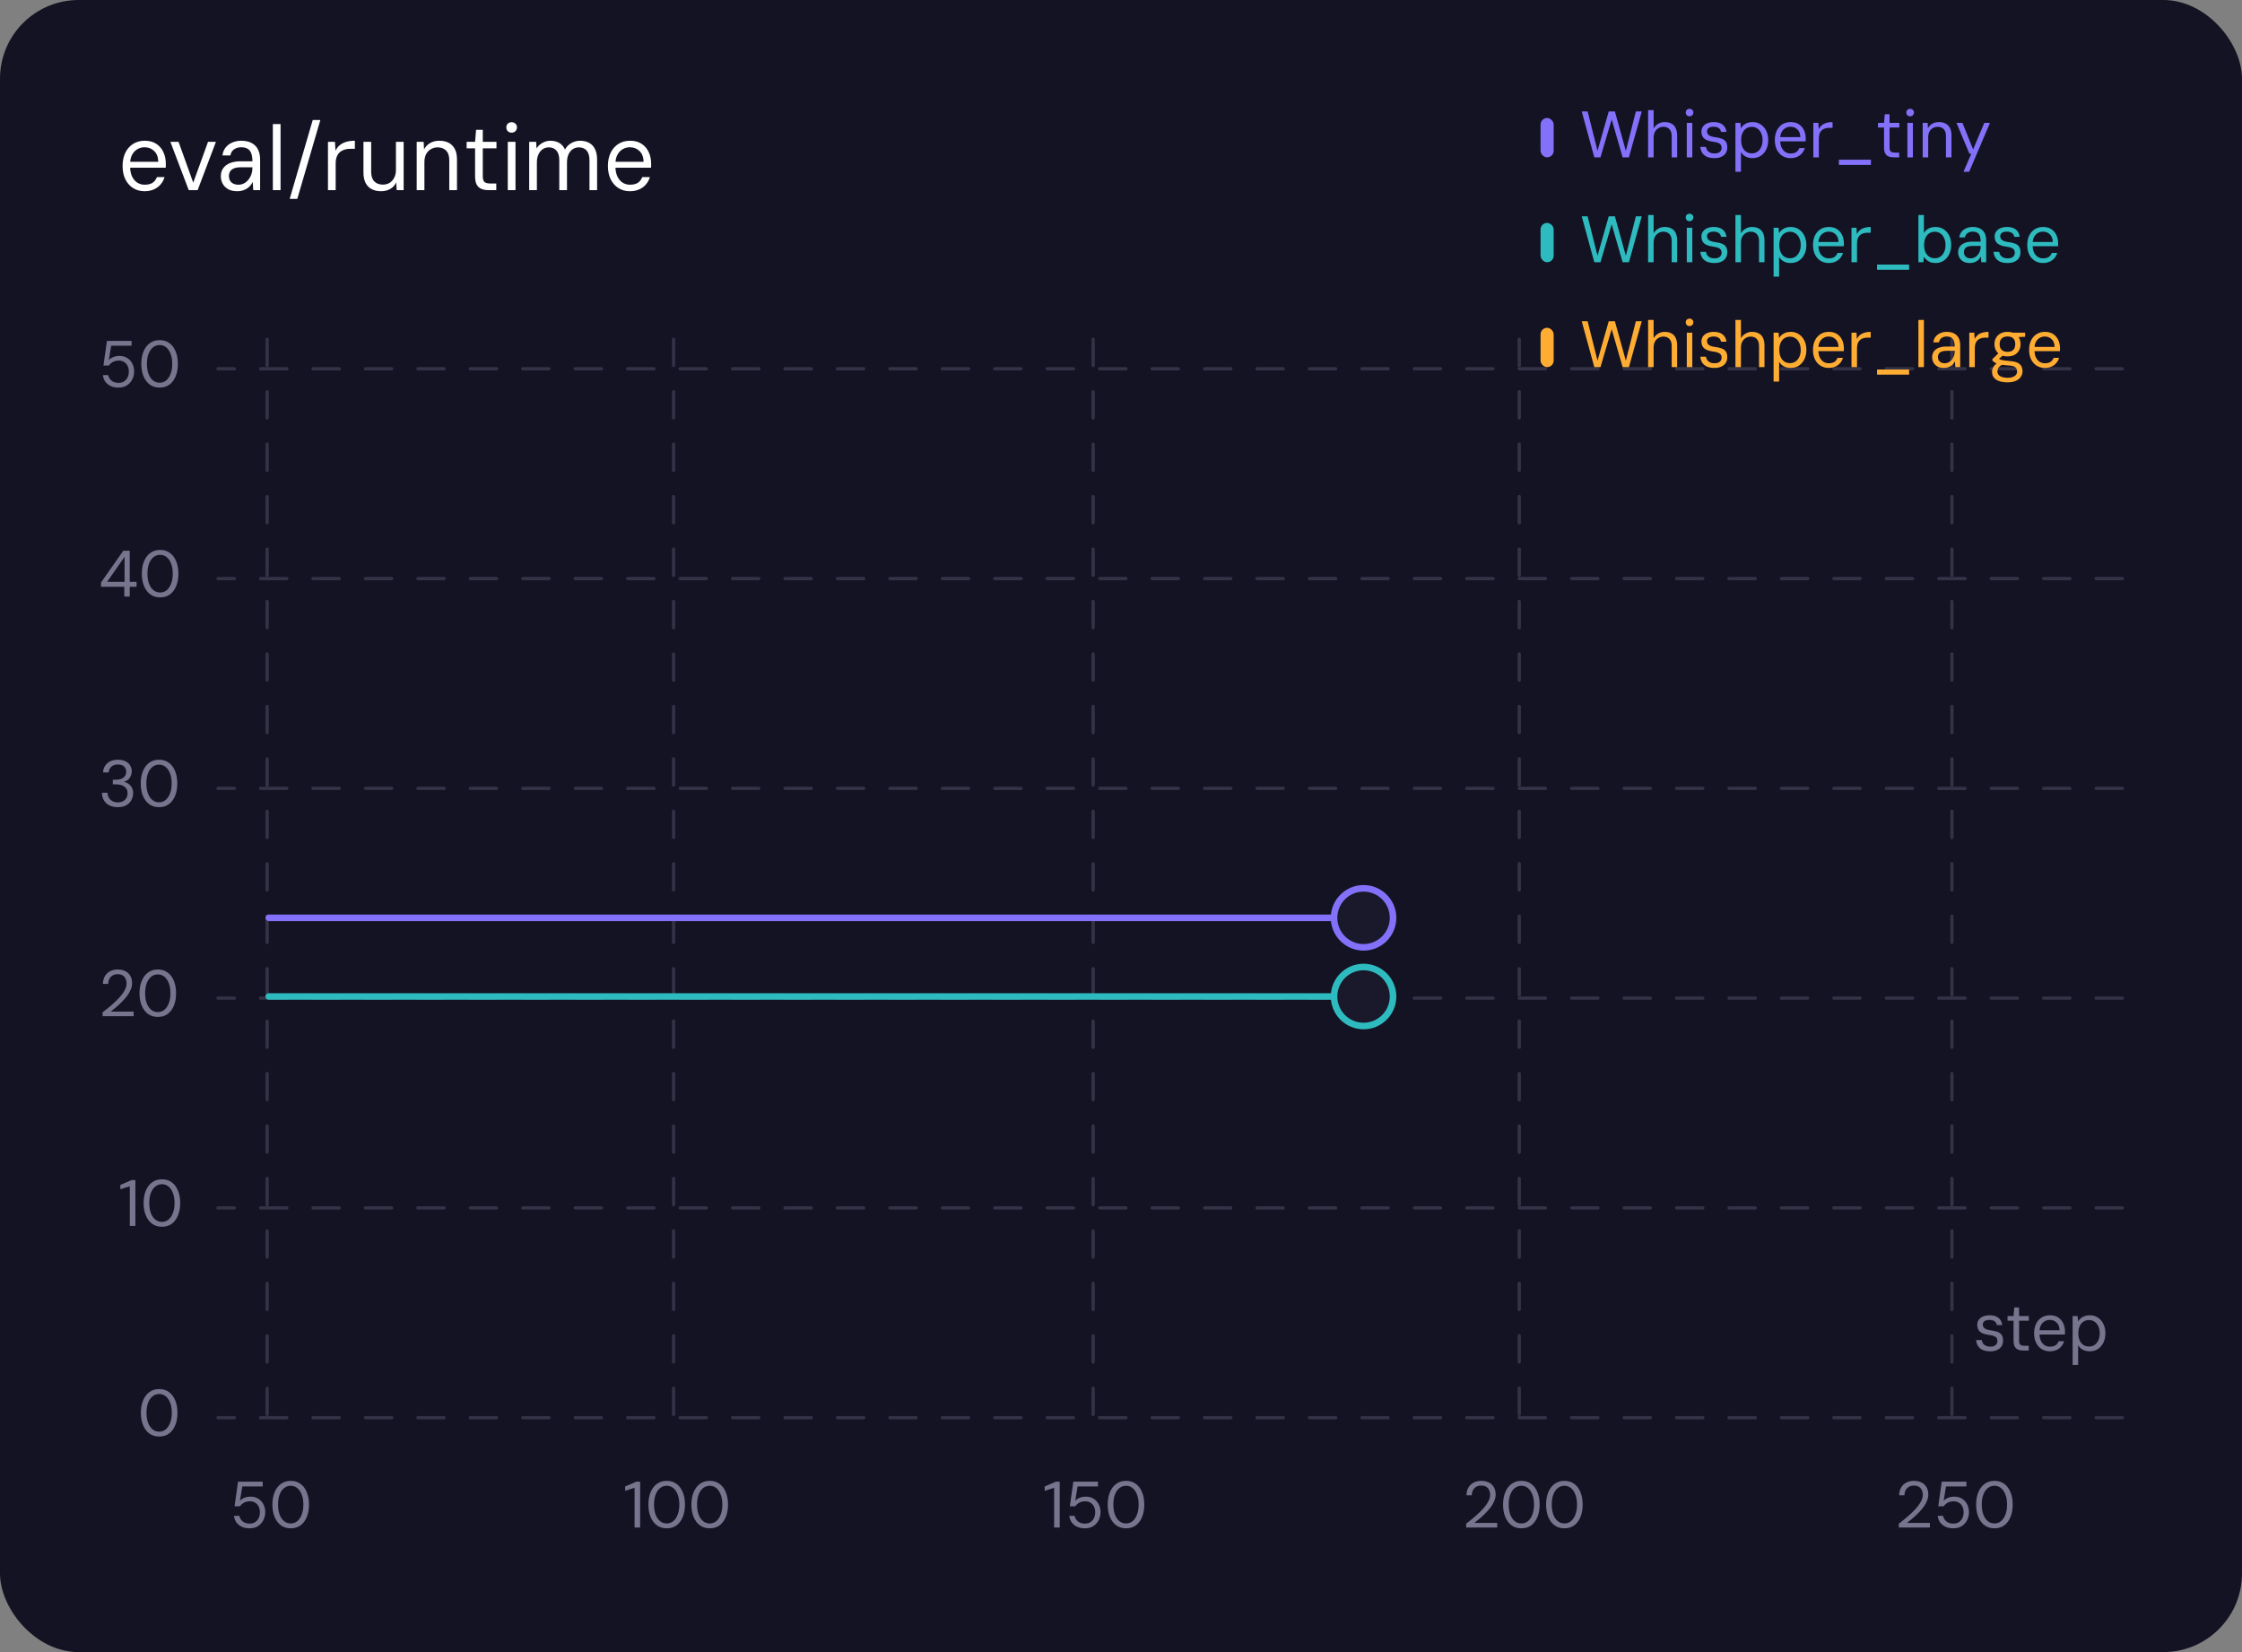 <svg width="342" height="252" viewBox="0 0 342 252" fill="none" xmlns="http://www.w3.org/2000/svg">
<rect x="0" y="0" width="342" height="252" fill="#808080" stroke="none"/>
<rect width="342" height="252" rx="12" fill="#141324"/>
<path d="M22.046 29.168C21.393 29.168 20.814 29.009 20.31 28.692C19.806 28.375 19.409 27.927 19.12 27.348C18.84 26.769 18.7 26.093 18.7 25.318C18.7 24.543 18.84 23.867 19.12 23.288C19.409 22.709 19.806 22.261 20.31 21.944C20.823 21.627 21.411 21.468 22.074 21.468C22.783 21.468 23.376 21.627 23.852 21.944C24.328 22.261 24.687 22.686 24.93 23.218C25.173 23.75 25.294 24.333 25.294 24.968C25.294 25.061 25.294 25.155 25.294 25.248C25.294 25.341 25.289 25.453 25.28 25.584H19.582V24.674H24.146C24.127 23.955 23.917 23.409 23.516 23.036C23.124 22.653 22.634 22.462 22.046 22.462C21.654 22.462 21.29 22.56 20.954 22.756C20.627 22.943 20.361 23.223 20.156 23.596C19.951 23.969 19.848 24.436 19.848 24.996V25.388C19.848 26.004 19.951 26.522 20.156 26.942C20.361 27.353 20.627 27.661 20.954 27.866C21.29 28.071 21.654 28.174 22.046 28.174C22.569 28.174 22.979 28.076 23.278 27.88C23.577 27.675 23.796 27.385 23.936 27.012H25.098C24.986 27.423 24.79 27.791 24.51 28.118C24.239 28.445 23.894 28.701 23.474 28.888C23.063 29.075 22.587 29.168 22.046 29.168ZM28.792 29L25.992 21.636H27.238L29.478 27.866L31.732 21.636H32.936L30.15 29H28.792ZM36.206 29.168C35.646 29.168 35.179 29.065 34.806 28.86C34.433 28.645 34.153 28.365 33.966 28.02C33.779 27.665 33.686 27.287 33.686 26.886C33.686 26.401 33.807 25.99 34.05 25.654C34.302 25.309 34.652 25.047 35.1 24.87C35.548 24.693 36.071 24.604 36.668 24.604H38.502C38.502 24.128 38.446 23.731 38.334 23.414C38.222 23.097 38.04 22.859 37.788 22.7C37.536 22.541 37.2 22.462 36.78 22.462C36.36 22.462 36.001 22.569 35.702 22.784C35.403 22.989 35.217 23.297 35.142 23.708H33.938C33.994 23.223 34.157 22.817 34.428 22.49C34.699 22.154 35.039 21.902 35.45 21.734C35.87 21.557 36.313 21.468 36.78 21.468C37.443 21.468 37.989 21.589 38.418 21.832C38.847 22.065 39.165 22.397 39.37 22.826C39.575 23.246 39.678 23.745 39.678 24.324V29H38.628L38.558 27.74C38.465 27.936 38.343 28.123 38.194 28.3C38.054 28.468 37.886 28.617 37.69 28.748C37.494 28.879 37.27 28.981 37.018 29.056C36.775 29.131 36.505 29.168 36.206 29.168ZM36.374 28.174C36.682 28.174 36.967 28.104 37.228 27.964C37.489 27.824 37.713 27.637 37.9 27.404C38.096 27.161 38.245 26.891 38.348 26.592C38.451 26.293 38.502 25.981 38.502 25.654V25.514H36.766C36.327 25.514 35.968 25.57 35.688 25.682C35.417 25.794 35.221 25.953 35.1 26.158C34.979 26.354 34.918 26.578 34.918 26.83C34.918 27.101 34.974 27.339 35.086 27.544C35.198 27.74 35.361 27.894 35.576 28.006C35.8 28.118 36.066 28.174 36.374 28.174ZM41.621 29V18.92H42.797V29H41.621ZM44.191 30.33L47.705 18.304H48.867L45.353 30.33H44.191ZM50.029 29V21.636H51.093L51.177 22.98C51.345 22.644 51.565 22.364 51.835 22.14C52.106 21.916 52.432 21.748 52.815 21.636C53.207 21.524 53.646 21.468 54.131 21.468V22.7H53.403C53.123 22.7 52.852 22.737 52.591 22.812C52.33 22.887 52.092 23.008 51.877 23.176C51.672 23.344 51.508 23.573 51.387 23.862C51.266 24.151 51.205 24.515 51.205 24.954V29H50.029ZM58.13 29.168C57.589 29.168 57.118 29.065 56.716 28.86C56.315 28.655 56.002 28.342 55.778 27.922C55.554 27.493 55.442 26.961 55.442 26.326V21.636H56.618V26.2C56.618 26.853 56.777 27.343 57.094 27.67C57.421 27.997 57.855 28.16 58.396 28.16C58.77 28.16 59.106 28.076 59.404 27.908C59.703 27.731 59.941 27.474 60.118 27.138C60.305 26.802 60.398 26.391 60.398 25.906V21.636H61.574V29H60.51L60.44 27.824C60.244 28.253 59.941 28.585 59.53 28.818C59.129 29.051 58.662 29.168 58.13 29.168ZM63.564 29V21.636H64.628L64.684 22.798C64.899 22.378 65.207 22.051 65.608 21.818C66.019 21.585 66.49 21.468 67.022 21.468C67.564 21.468 68.035 21.571 68.436 21.776C68.838 21.981 69.15 22.294 69.374 22.714C69.598 23.134 69.71 23.666 69.71 24.31V29H68.534V24.436C68.534 23.783 68.371 23.293 68.044 22.966C67.727 22.639 67.298 22.476 66.756 22.476C66.392 22.476 66.056 22.565 65.748 22.742C65.44 22.91 65.193 23.162 65.006 23.498C64.829 23.834 64.74 24.245 64.74 24.73V29H63.564ZM74.514 29C74.094 29 73.73 28.935 73.422 28.804C73.114 28.673 72.876 28.454 72.708 28.146C72.549 27.829 72.47 27.404 72.47 26.872V22.63H71.182V21.636H72.47L72.624 19.802H73.646V21.636H75.732V22.63H73.646V26.872C73.646 27.311 73.735 27.609 73.912 27.768C74.089 27.917 74.402 27.992 74.85 27.992H75.704V29H74.514ZM77.458 29V21.636H78.634V29H77.458ZM78.046 20.236C77.812 20.236 77.616 20.161 77.458 20.012C77.308 19.853 77.234 19.657 77.234 19.424C77.234 19.191 77.308 19.004 77.458 18.864C77.616 18.715 77.812 18.64 78.046 18.64C78.27 18.64 78.461 18.715 78.62 18.864C78.778 19.004 78.858 19.191 78.858 19.424C78.858 19.657 78.778 19.853 78.62 20.012C78.461 20.161 78.27 20.236 78.046 20.236ZM80.722 29V21.636H81.787L81.843 22.644C82.067 22.28 82.37 21.995 82.752 21.79C83.135 21.575 83.537 21.468 83.957 21.468C84.311 21.468 84.629 21.519 84.909 21.622C85.198 21.715 85.45 21.865 85.665 22.07C85.879 22.266 86.052 22.513 86.183 22.812C86.425 22.373 86.752 22.042 87.162 21.818C87.582 21.585 88.021 21.468 88.478 21.468C89.02 21.468 89.482 21.575 89.865 21.79C90.257 21.995 90.555 22.313 90.76 22.742C90.975 23.162 91.082 23.689 91.082 24.324V29H89.921V24.45C89.921 23.787 89.776 23.293 89.487 22.966C89.197 22.639 88.805 22.476 88.311 22.476C87.975 22.476 87.666 22.565 87.386 22.742C87.116 22.919 86.897 23.181 86.728 23.526C86.57 23.871 86.49 24.291 86.49 24.786V29H85.314V24.45C85.314 23.787 85.17 23.293 84.88 22.966C84.591 22.639 84.204 22.476 83.719 22.476C83.392 22.476 83.088 22.565 82.808 22.742C82.538 22.919 82.319 23.181 82.15 23.526C81.983 23.871 81.898 24.291 81.898 24.786V29H80.722ZM96.079 29.168C95.426 29.168 94.847 29.009 94.343 28.692C93.839 28.375 93.442 27.927 93.153 27.348C92.873 26.769 92.733 26.093 92.733 25.318C92.733 24.543 92.873 23.867 93.153 23.288C93.442 22.709 93.839 22.261 94.343 21.944C94.856 21.627 95.445 21.468 96.107 21.468C96.817 21.468 97.409 21.627 97.885 21.944C98.361 22.261 98.721 22.686 98.963 23.218C99.206 23.75 99.327 24.333 99.327 24.968C99.327 25.061 99.327 25.155 99.327 25.248C99.327 25.341 99.323 25.453 99.313 25.584H93.615V24.674H98.179C98.16 23.955 97.951 23.409 97.549 23.036C97.157 22.653 96.667 22.462 96.079 22.462C95.687 22.462 95.323 22.56 94.987 22.756C94.66 22.943 94.394 23.223 94.189 23.596C93.984 23.969 93.881 24.436 93.881 24.996V25.388C93.881 26.004 93.984 26.522 94.189 26.942C94.394 27.353 94.66 27.661 94.987 27.866C95.323 28.071 95.687 28.174 96.079 28.174C96.602 28.174 97.013 28.076 97.311 27.88C97.61 27.675 97.829 27.385 97.969 27.012H99.131C99.019 27.423 98.823 27.791 98.543 28.118C98.272 28.445 97.927 28.701 97.507 28.888C97.097 29.075 96.621 29.168 96.079 29.168Z" fill="white"/>
<path d="M18.08 59.12C17.613 59.12 17.207 59.037 16.86 58.87C16.52 58.703 16.25 58.48 16.05 58.2C15.857 57.913 15.737 57.587 15.69 57.22H16.51C16.583 57.567 16.753 57.85 17.02 58.07C17.293 58.29 17.65 58.4 18.09 58.4C18.417 58.4 18.693 58.327 18.92 58.18C19.153 58.027 19.333 57.82 19.46 57.56C19.587 57.293 19.65 56.997 19.65 56.67C19.65 56.343 19.587 56.057 19.46 55.81C19.34 55.557 19.167 55.36 18.94 55.22C18.713 55.073 18.447 55 18.14 55C17.773 55 17.46 55.073 17.2 55.22C16.947 55.367 16.75 55.547 16.61 55.76H15.78L16.31 52H20.07V52.73H16.96L16.6 54.92C16.767 54.733 16.987 54.583 17.26 54.47C17.54 54.35 17.863 54.29 18.23 54.29C18.57 54.29 18.877 54.35 19.15 54.47C19.423 54.59 19.657 54.76 19.85 54.98C20.05 55.193 20.2 55.443 20.3 55.73C20.407 56.017 20.46 56.327 20.46 56.66C20.46 56.993 20.403 57.31 20.29 57.61C20.183 57.903 20.027 58.163 19.82 58.39C19.62 58.617 19.373 58.797 19.08 58.93C18.787 59.057 18.453 59.12 18.08 59.12ZM24.355 59.12C23.774 59.12 23.274 58.97 22.855 58.67C22.441 58.363 22.121 57.94 21.895 57.4C21.668 56.853 21.555 56.22 21.555 55.5C21.555 54.78 21.668 54.15 21.895 53.61C22.121 53.063 22.441 52.64 22.855 52.34C23.274 52.033 23.774 51.88 24.355 51.88C24.934 51.88 25.431 52.033 25.845 52.34C26.258 52.64 26.575 53.063 26.794 53.61C27.021 54.15 27.134 54.78 27.134 55.5C27.134 56.22 27.021 56.853 26.794 57.4C26.575 57.94 26.258 58.363 25.845 58.67C25.431 58.97 24.934 59.12 24.355 59.12ZM24.355 58.38C24.721 58.38 25.048 58.267 25.334 58.04C25.621 57.807 25.848 57.477 26.015 57.05C26.188 56.617 26.274 56.1 26.274 55.5C26.274 54.893 26.188 54.377 26.015 53.95C25.848 53.523 25.621 53.197 25.334 52.97C25.048 52.743 24.721 52.63 24.355 52.63C23.981 52.63 23.648 52.743 23.355 52.97C23.061 53.197 22.831 53.523 22.665 53.95C22.498 54.377 22.415 54.893 22.415 55.5C22.415 56.1 22.498 56.617 22.665 57.05C22.831 57.477 23.061 57.807 23.355 58.04C23.648 58.267 23.981 58.38 24.355 58.38Z" fill="#77758D"/>
<path d="M18.96 91V89.5H15.41V88.85L18.81 84H19.79V88.76H20.83V89.5H19.79V91H18.96ZM16.34 88.76H19V84.93L16.34 88.76ZM24.433 91.12C23.853 91.12 23.353 90.97 22.933 90.67C22.519 90.363 22.199 89.94 21.973 89.4C21.746 88.853 21.633 88.22 21.633 87.5C21.633 86.78 21.746 86.15 21.973 85.61C22.199 85.063 22.519 84.64 22.933 84.34C23.353 84.033 23.853 83.88 24.433 83.88C25.013 83.88 25.509 84.033 25.923 84.34C26.336 84.64 26.653 85.063 26.873 85.61C27.099 86.15 27.213 86.78 27.213 87.5C27.213 88.22 27.099 88.853 26.873 89.4C26.653 89.94 26.336 90.363 25.923 90.67C25.509 90.97 25.013 91.12 24.433 91.12ZM24.433 90.38C24.799 90.38 25.126 90.267 25.413 90.04C25.699 89.807 25.926 89.477 26.093 89.05C26.266 88.617 26.353 88.1 26.353 87.5C26.353 86.893 26.266 86.377 26.093 85.95C25.926 85.523 25.699 85.197 25.413 84.97C25.126 84.743 24.799 84.63 24.433 84.63C24.059 84.63 23.726 84.743 23.433 84.97C23.139 85.197 22.909 85.523 22.743 85.95C22.576 86.377 22.493 86.893 22.493 87.5C22.493 88.1 22.576 88.617 22.743 89.05C22.909 89.477 23.139 89.807 23.433 90.04C23.726 90.267 24.059 90.38 24.433 90.38Z" fill="#77758D"/>
<path d="M17.97 123.12C17.523 123.12 17.117 123.04 16.75 122.88C16.39 122.713 16.103 122.467 15.89 122.14C15.677 121.813 15.563 121.407 15.55 120.92H16.4C16.407 121.187 16.47 121.433 16.59 121.66C16.717 121.88 16.897 122.057 17.13 122.19C17.363 122.323 17.643 122.39 17.97 122.39C18.297 122.39 18.57 122.327 18.79 122.2C19.01 122.073 19.177 121.907 19.29 121.7C19.403 121.487 19.46 121.25 19.46 120.99C19.46 120.677 19.38 120.423 19.22 120.23C19.067 120.03 18.857 119.883 18.59 119.79C18.33 119.69 18.043 119.64 17.73 119.64H17.21V118.93H17.73C18.203 118.93 18.573 118.823 18.84 118.61C19.113 118.39 19.25 118.087 19.25 117.7C19.25 117.387 19.143 117.127 18.93 116.92C18.717 116.713 18.397 116.61 17.97 116.61C17.55 116.61 17.22 116.723 16.98 116.95C16.74 117.177 16.603 117.467 16.57 117.82H15.72C15.74 117.44 15.843 117.103 16.03 116.81C16.223 116.517 16.483 116.29 16.81 116.13C17.143 115.963 17.53 115.88 17.97 115.88C18.437 115.88 18.827 115.96 19.14 116.12C19.46 116.28 19.7 116.493 19.86 116.76C20.02 117.027 20.1 117.323 20.1 117.65C20.1 117.89 20.053 118.12 19.96 118.34C19.873 118.56 19.74 118.75 19.56 118.91C19.38 119.07 19.15 119.183 18.87 119.25C19.143 119.303 19.387 119.407 19.6 119.56C19.82 119.713 19.993 119.91 20.12 120.15C20.247 120.39 20.31 120.67 20.31 120.99C20.31 121.37 20.22 121.723 20.04 122.05C19.867 122.37 19.607 122.63 19.26 122.83C18.913 123.023 18.483 123.12 17.97 123.12ZM24.267 123.12C23.687 123.12 23.187 122.97 22.767 122.67C22.353 122.363 22.033 121.94 21.807 121.4C21.58 120.853 21.467 120.22 21.467 119.5C21.467 118.78 21.58 118.15 21.807 117.61C22.033 117.063 22.353 116.64 22.767 116.34C23.187 116.033 23.687 115.88 24.267 115.88C24.847 115.88 25.343 116.033 25.757 116.34C26.17 116.64 26.487 117.063 26.707 117.61C26.933 118.15 27.047 118.78 27.047 119.5C27.047 120.22 26.933 120.853 26.707 121.4C26.487 121.94 26.17 122.363 25.757 122.67C25.343 122.97 24.847 123.12 24.267 123.12ZM24.267 122.38C24.633 122.38 24.96 122.267 25.247 122.04C25.533 121.807 25.76 121.477 25.927 121.05C26.1 120.617 26.187 120.1 26.187 119.5C26.187 118.893 26.1 118.377 25.927 117.95C25.76 117.523 25.533 117.197 25.247 116.97C24.96 116.743 24.633 116.63 24.267 116.63C23.893 116.63 23.56 116.743 23.267 116.97C22.973 117.197 22.743 117.523 22.577 117.95C22.41 118.377 22.327 118.893 22.327 119.5C22.327 120.1 22.41 120.617 22.577 121.05C22.743 121.477 22.973 121.807 23.267 122.04C23.56 122.267 23.893 122.38 24.267 122.38Z" fill="#77758D"/>
<path d="M15.65 155V154.41C16.143 154.037 16.61 153.66 17.05 153.28C17.49 152.9 17.88 152.523 18.22 152.15C18.56 151.77 18.827 151.4 19.02 151.04C19.213 150.68 19.31 150.333 19.31 150C19.31 149.753 19.263 149.527 19.17 149.32C19.083 149.107 18.94 148.933 18.74 148.8C18.547 148.667 18.283 148.6 17.95 148.6C17.63 148.6 17.363 148.67 17.15 148.81C16.937 148.943 16.777 149.123 16.67 149.35C16.563 149.57 16.51 149.813 16.51 150.08H15.7C15.707 149.62 15.807 149.227 16 148.9C16.193 148.567 16.46 148.313 16.8 148.14C17.14 147.967 17.527 147.88 17.96 147.88C18.387 147.88 18.763 147.96 19.09 148.12C19.417 148.273 19.673 148.507 19.86 148.82C20.053 149.127 20.15 149.51 20.15 149.97C20.15 150.297 20.08 150.623 19.94 150.95C19.807 151.277 19.623 151.597 19.39 151.91C19.157 152.217 18.897 152.513 18.61 152.8C18.33 153.087 18.04 153.357 17.74 153.61C17.44 153.863 17.157 154.093 16.89 154.3H20.39V155H15.65ZM24.081 155.12C23.501 155.12 23.001 154.97 22.581 154.67C22.168 154.363 21.848 153.94 21.621 153.4C21.394 152.853 21.281 152.22 21.281 151.5C21.281 150.78 21.394 150.15 21.621 149.61C21.848 149.063 22.168 148.64 22.581 148.34C23.001 148.033 23.501 147.88 24.081 147.88C24.661 147.88 25.158 148.033 25.571 148.34C25.984 148.64 26.301 149.063 26.521 149.61C26.748 150.15 26.861 150.78 26.861 151.5C26.861 152.22 26.748 152.853 26.521 153.4C26.301 153.94 25.984 154.363 25.571 154.67C25.158 154.97 24.661 155.12 24.081 155.12ZM24.081 154.38C24.448 154.38 24.774 154.267 25.061 154.04C25.348 153.807 25.574 153.477 25.741 153.05C25.914 152.617 26.001 152.1 26.001 151.5C26.001 150.893 25.914 150.377 25.741 149.95C25.574 149.523 25.348 149.197 25.061 148.97C24.774 148.743 24.448 148.63 24.081 148.63C23.708 148.63 23.374 148.743 23.081 148.97C22.788 149.197 22.558 149.523 22.391 149.95C22.224 150.377 22.141 150.893 22.141 151.5C22.141 152.1 22.224 152.617 22.391 153.05C22.558 153.477 22.788 153.807 23.081 154.04C23.374 154.267 23.708 154.38 24.081 154.38Z" fill="#77758D"/>
<path d="M19.8 187V180.94L18.36 181.4V180.74L20.08 180H20.65V187H19.8ZM24.708 187.12C24.128 187.12 23.628 186.97 23.208 186.67C22.795 186.363 22.475 185.94 22.248 185.4C22.021 184.853 21.908 184.22 21.908 183.5C21.908 182.78 22.021 182.15 22.248 181.61C22.475 181.063 22.795 180.64 23.208 180.34C23.628 180.033 24.128 179.88 24.708 179.88C25.288 179.88 25.785 180.033 26.198 180.34C26.611 180.64 26.928 181.063 27.148 181.61C27.375 182.15 27.488 182.78 27.488 183.5C27.488 184.22 27.375 184.853 27.148 185.4C26.928 185.94 26.611 186.363 26.198 186.67C25.785 186.97 25.288 187.12 24.708 187.12ZM24.708 186.38C25.075 186.38 25.401 186.267 25.688 186.04C25.975 185.807 26.201 185.477 26.368 185.05C26.541 184.617 26.628 184.1 26.628 183.5C26.628 182.893 26.541 182.377 26.368 181.95C26.201 181.523 25.975 181.197 25.688 180.97C25.401 180.743 25.075 180.63 24.708 180.63C24.335 180.63 24.001 180.743 23.708 180.97C23.415 181.197 23.185 181.523 23.018 181.95C22.851 182.377 22.768 182.893 22.768 183.5C22.768 184.1 22.851 184.617 23.018 185.05C23.185 185.477 23.415 185.807 23.708 186.04C24.001 186.267 24.335 186.38 24.708 186.38Z" fill="#77758D"/>
<path d="M24.29 219.12C23.71 219.12 23.21 218.97 22.79 218.67C22.377 218.363 22.057 217.94 21.83 217.4C21.603 216.853 21.49 216.22 21.49 215.5C21.49 214.78 21.603 214.15 21.83 213.61C22.057 213.063 22.377 212.64 22.79 212.34C23.21 212.033 23.71 211.88 24.29 211.88C24.87 211.88 25.367 212.033 25.78 212.34C26.193 212.64 26.51 213.063 26.73 213.61C26.957 214.15 27.07 214.78 27.07 215.5C27.07 216.22 26.957 216.853 26.73 217.4C26.51 217.94 26.193 218.363 25.78 218.67C25.367 218.97 24.87 219.12 24.29 219.12ZM24.29 218.38C24.657 218.38 24.983 218.267 25.27 218.04C25.557 217.807 25.783 217.477 25.95 217.05C26.123 216.617 26.21 216.1 26.21 215.5C26.21 214.893 26.123 214.377 25.95 213.95C25.783 213.523 25.557 213.197 25.27 212.97C24.983 212.743 24.657 212.63 24.29 212.63C23.917 212.63 23.583 212.743 23.29 212.97C22.997 213.197 22.767 213.523 22.6 213.95C22.433 214.377 22.35 214.893 22.35 215.5C22.35 216.1 22.433 216.617 22.6 217.05C22.767 217.477 22.997 217.807 23.29 218.04C23.583 218.267 23.917 218.38 24.29 218.38Z" fill="#77758D"/>
<path d="M38.08 233.12C37.613 233.12 37.207 233.037 36.86 232.87C36.52 232.703 36.25 232.48 36.05 232.2C35.857 231.913 35.737 231.587 35.69 231.22H36.51C36.583 231.567 36.753 231.85 37.02 232.07C37.293 232.29 37.65 232.4 38.09 232.4C38.417 232.4 38.693 232.327 38.92 232.18C39.153 232.027 39.333 231.82 39.46 231.56C39.587 231.293 39.65 230.997 39.65 230.67C39.65 230.343 39.587 230.057 39.46 229.81C39.34 229.557 39.167 229.36 38.94 229.22C38.713 229.073 38.447 229 38.14 229C37.773 229 37.46 229.073 37.2 229.22C36.947 229.367 36.75 229.547 36.61 229.76H35.78L36.31 226H40.07V226.73H36.96L36.6 228.92C36.767 228.733 36.987 228.583 37.26 228.47C37.54 228.35 37.863 228.29 38.23 228.29C38.57 228.29 38.877 228.35 39.15 228.47C39.423 228.59 39.657 228.76 39.85 228.98C40.05 229.193 40.2 229.443 40.3 229.73C40.407 230.017 40.46 230.327 40.46 230.66C40.46 230.993 40.403 231.31 40.29 231.61C40.183 231.903 40.027 232.163 39.82 232.39C39.62 232.617 39.373 232.797 39.08 232.93C38.787 233.057 38.453 233.12 38.08 233.12ZM44.355 233.12C43.775 233.12 43.275 232.97 42.855 232.67C42.441 232.363 42.121 231.94 41.895 231.4C41.668 230.853 41.554 230.22 41.554 229.5C41.554 228.78 41.668 228.15 41.895 227.61C42.121 227.063 42.441 226.64 42.855 226.34C43.275 226.033 43.775 225.88 44.355 225.88C44.934 225.88 45.431 226.033 45.844 226.34C46.258 226.64 46.575 227.063 46.794 227.61C47.021 228.15 47.135 228.78 47.135 229.5C47.135 230.22 47.021 230.853 46.794 231.4C46.575 231.94 46.258 232.363 45.844 232.67C45.431 232.97 44.934 233.12 44.355 233.12ZM44.355 232.38C44.721 232.38 45.048 232.267 45.334 232.04C45.621 231.807 45.848 231.477 46.014 231.05C46.188 230.617 46.275 230.1 46.275 229.5C46.275 228.893 46.188 228.377 46.014 227.95C45.848 227.523 45.621 227.197 45.334 226.97C45.048 226.743 44.721 226.63 44.355 226.63C43.981 226.63 43.648 226.743 43.355 226.97C43.061 227.197 42.831 227.523 42.664 227.95C42.498 228.377 42.414 228.893 42.414 229.5C42.414 230.1 42.498 230.617 42.664 231.05C42.831 231.477 43.061 231.807 43.355 232.04C43.648 232.267 43.981 232.38 44.355 232.38Z" fill="#77758D"/>
<path d="M96.8 233V226.94L95.36 227.4V226.74L97.08 226H97.65V233H96.8ZM101.708 233.12C101.128 233.12 100.628 232.97 100.208 232.67C99.795 232.363 99.475 231.94 99.248 231.4C99.021 230.853 98.908 230.22 98.908 229.5C98.908 228.78 99.021 228.15 99.248 227.61C99.475 227.063 99.795 226.64 100.208 226.34C100.628 226.033 101.128 225.88 101.708 225.88C102.288 225.88 102.785 226.033 103.198 226.34C103.611 226.64 103.928 227.063 104.148 227.61C104.375 228.15 104.488 228.78 104.488 229.5C104.488 230.22 104.375 230.853 104.148 231.4C103.928 231.94 103.611 232.363 103.198 232.67C102.785 232.97 102.288 233.12 101.708 233.12ZM101.708 232.38C102.075 232.38 102.401 232.267 102.688 232.04C102.975 231.807 103.201 231.477 103.368 231.05C103.541 230.617 103.628 230.1 103.628 229.5C103.628 228.893 103.541 228.377 103.368 227.95C103.201 227.523 102.975 227.197 102.688 226.97C102.401 226.743 102.075 226.63 101.708 226.63C101.335 226.63 101.001 226.743 100.708 226.97C100.415 227.197 100.185 227.523 100.018 227.95C99.851 228.377 99.768 228.893 99.768 229.5C99.768 230.1 99.851 230.617 100.018 231.05C100.185 231.477 100.415 231.807 100.708 232.04C101.001 232.267 101.335 232.38 101.708 232.38ZM108.27 233.12C107.69 233.12 107.19 232.97 106.77 232.67C106.357 232.363 106.037 231.94 105.81 231.4C105.584 230.853 105.47 230.22 105.47 229.5C105.47 228.78 105.584 228.15 105.81 227.61C106.037 227.063 106.357 226.64 106.77 226.34C107.19 226.033 107.69 225.88 108.27 225.88C108.85 225.88 109.347 226.033 109.76 226.34C110.174 226.64 110.49 227.063 110.71 227.61C110.937 228.15 111.05 228.78 111.05 229.5C111.05 230.22 110.937 230.853 110.71 231.4C110.49 231.94 110.174 232.363 109.76 232.67C109.347 232.97 108.85 233.12 108.27 233.12ZM108.27 232.38C108.637 232.38 108.964 232.267 109.25 232.04C109.537 231.807 109.764 231.477 109.93 231.05C110.104 230.617 110.19 230.1 110.19 229.5C110.19 228.893 110.104 228.377 109.93 227.95C109.764 227.523 109.537 227.197 109.25 226.97C108.964 226.743 108.637 226.63 108.27 226.63C107.897 226.63 107.564 226.743 107.27 226.97C106.977 227.197 106.747 227.523 106.58 227.95C106.414 228.377 106.33 228.893 106.33 229.5C106.33 230.1 106.414 230.617 106.58 231.05C106.747 231.477 106.977 231.807 107.27 232.04C107.564 232.267 107.897 232.38 108.27 232.38Z" fill="#77758D"/>
<path d="M160.8 233V226.94L159.36 227.4V226.74L161.08 226H161.65V233H160.8ZM165.498 233.12C165.031 233.12 164.625 233.037 164.278 232.87C163.938 232.703 163.668 232.48 163.468 232.2C163.275 231.913 163.155 231.587 163.108 231.22H163.928C164.001 231.567 164.171 231.85 164.438 232.07C164.711 232.29 165.068 232.4 165.508 232.4C165.835 232.4 166.111 232.327 166.338 232.18C166.571 232.027 166.751 231.82 166.878 231.56C167.005 231.293 167.068 230.997 167.068 230.67C167.068 230.343 167.005 230.057 166.878 229.81C166.758 229.557 166.585 229.36 166.358 229.22C166.131 229.073 165.865 229 165.558 229C165.191 229 164.878 229.073 164.618 229.22C164.365 229.367 164.168 229.547 164.028 229.76H163.198L163.728 226H167.488V226.73H164.378L164.018 228.92C164.185 228.733 164.405 228.583 164.678 228.47C164.958 228.35 165.281 228.29 165.648 228.29C165.988 228.29 166.295 228.35 166.568 228.47C166.841 228.59 167.075 228.76 167.268 228.98C167.468 229.193 167.618 229.443 167.718 229.73C167.825 230.017 167.878 230.327 167.878 230.66C167.878 230.993 167.821 231.31 167.708 231.61C167.601 231.903 167.445 232.163 167.238 232.39C167.038 232.617 166.791 232.797 166.498 232.93C166.205 233.057 165.871 233.12 165.498 233.12ZM171.772 233.12C171.192 233.12 170.692 232.97 170.272 232.67C169.859 232.363 169.539 231.94 169.312 231.4C169.086 230.853 168.972 230.22 168.972 229.5C168.972 228.78 169.086 228.15 169.312 227.61C169.539 227.063 169.859 226.64 170.272 226.34C170.692 226.033 171.192 225.88 171.772 225.88C172.352 225.88 172.849 226.033 173.262 226.34C173.676 226.64 173.992 227.063 174.212 227.61C174.439 228.15 174.552 228.78 174.552 229.5C174.552 230.22 174.439 230.853 174.212 231.4C173.992 231.94 173.676 232.363 173.262 232.67C172.849 232.97 172.352 233.12 171.772 233.12ZM171.772 232.38C172.139 232.38 172.466 232.267 172.752 232.04C173.039 231.807 173.266 231.477 173.432 231.05C173.606 230.617 173.692 230.1 173.692 229.5C173.692 228.893 173.606 228.377 173.432 227.95C173.266 227.523 173.039 227.197 172.752 226.97C172.466 226.743 172.139 226.63 171.772 226.63C171.399 226.63 171.066 226.743 170.772 226.97C170.479 227.197 170.249 227.523 170.082 227.95C169.916 228.377 169.832 228.893 169.832 229.5C169.832 230.1 169.916 230.617 170.082 231.05C170.249 231.477 170.479 231.807 170.772 232.04C171.066 232.267 171.399 232.38 171.772 232.38Z" fill="#77758D"/>
<path d="M223.65 233V232.41C224.143 232.037 224.61 231.66 225.05 231.28C225.49 230.9 225.88 230.523 226.22 230.15C226.56 229.77 226.827 229.4 227.02 229.04C227.213 228.68 227.31 228.333 227.31 228C227.31 227.753 227.263 227.527 227.17 227.32C227.083 227.107 226.94 226.933 226.74 226.8C226.547 226.667 226.283 226.6 225.95 226.6C225.63 226.6 225.363 226.67 225.15 226.81C224.937 226.943 224.777 227.123 224.67 227.35C224.563 227.57 224.51 227.813 224.51 228.08H223.7C223.707 227.62 223.807 227.227 224 226.9C224.193 226.567 224.46 226.313 224.8 226.14C225.14 225.967 225.527 225.88 225.96 225.88C226.387 225.88 226.763 225.96 227.09 226.12C227.417 226.273 227.673 226.507 227.86 226.82C228.053 227.127 228.15 227.51 228.15 227.97C228.15 228.297 228.08 228.623 227.94 228.95C227.807 229.277 227.623 229.597 227.39 229.91C227.157 230.217 226.897 230.513 226.61 230.8C226.33 231.087 226.04 231.357 225.74 231.61C225.44 231.863 225.157 232.093 224.89 232.3H228.39V233H223.65ZM232.081 233.12C231.501 233.12 231.001 232.97 230.581 232.67C230.168 232.363 229.848 231.94 229.621 231.4C229.394 230.853 229.281 230.22 229.281 229.5C229.281 228.78 229.394 228.15 229.621 227.61C229.848 227.063 230.168 226.64 230.581 226.34C231.001 226.033 231.501 225.88 232.081 225.88C232.661 225.88 233.158 226.033 233.571 226.34C233.984 226.64 234.301 227.063 234.521 227.61C234.748 228.15 234.861 228.78 234.861 229.5C234.861 230.22 234.748 230.853 234.521 231.4C234.301 231.94 233.984 232.363 233.571 232.67C233.158 232.97 232.661 233.12 232.081 233.12ZM232.081 232.38C232.448 232.38 232.774 232.267 233.061 232.04C233.348 231.807 233.574 231.477 233.741 231.05C233.914 230.617 234.001 230.1 234.001 229.5C234.001 228.893 233.914 228.377 233.741 227.95C233.574 227.523 233.348 227.197 233.061 226.97C232.774 226.743 232.448 226.63 232.081 226.63C231.708 226.63 231.374 226.743 231.081 226.97C230.788 227.197 230.558 227.523 230.391 227.95C230.224 228.377 230.141 228.893 230.141 229.5C230.141 230.1 230.224 230.617 230.391 231.05C230.558 231.477 230.788 231.807 231.081 232.04C231.374 232.267 231.708 232.38 232.081 232.38ZM238.644 233.12C238.064 233.12 237.564 232.97 237.144 232.67C236.73 232.363 236.41 231.94 236.184 231.4C235.957 230.853 235.844 230.22 235.844 229.5C235.844 228.78 235.957 228.15 236.184 227.61C236.41 227.063 236.73 226.64 237.144 226.34C237.564 226.033 238.064 225.88 238.644 225.88C239.224 225.88 239.72 226.033 240.134 226.34C240.547 226.64 240.864 227.063 241.084 227.61C241.31 228.15 241.424 228.78 241.424 229.5C241.424 230.22 241.31 230.853 241.084 231.4C240.864 231.94 240.547 232.363 240.134 232.67C239.72 232.97 239.224 233.12 238.644 233.12ZM238.644 232.38C239.01 232.38 239.337 232.267 239.624 232.04C239.91 231.807 240.137 231.477 240.304 231.05C240.477 230.617 240.564 230.1 240.564 229.5C240.564 228.893 240.477 228.377 240.304 227.95C240.137 227.523 239.91 227.197 239.624 226.97C239.337 226.743 239.01 226.63 238.644 226.63C238.27 226.63 237.937 226.743 237.644 226.97C237.35 227.197 237.12 227.523 236.954 227.95C236.787 228.377 236.704 228.893 236.704 229.5C236.704 230.1 236.787 230.617 236.954 231.05C237.12 231.477 237.35 231.807 237.644 232.04C237.937 232.267 238.27 232.38 238.644 232.38Z" fill="#77758D"/>
<path d="M289.65 233V232.41C290.143 232.037 290.61 231.66 291.05 231.28C291.49 230.9 291.88 230.523 292.22 230.15C292.56 229.77 292.827 229.4 293.02 229.04C293.213 228.68 293.31 228.333 293.31 228C293.31 227.753 293.263 227.527 293.17 227.32C293.083 227.107 292.94 226.933 292.74 226.8C292.547 226.667 292.283 226.6 291.95 226.6C291.63 226.6 291.363 226.67 291.15 226.81C290.937 226.943 290.777 227.123 290.67 227.35C290.563 227.57 290.51 227.813 290.51 228.08H289.7C289.707 227.62 289.807 227.227 290 226.9C290.193 226.567 290.46 226.313 290.8 226.14C291.14 225.967 291.527 225.88 291.96 225.88C292.387 225.88 292.763 225.96 293.09 226.12C293.417 226.273 293.673 226.507 293.86 226.82C294.053 227.127 294.15 227.51 294.15 227.97C294.15 228.297 294.08 228.623 293.94 228.95C293.807 229.277 293.623 229.597 293.39 229.91C293.157 230.217 292.897 230.513 292.61 230.8C292.33 231.087 292.04 231.357 291.74 231.61C291.44 231.863 291.157 232.093 290.89 232.3H294.39V233H289.65ZM297.969 233.12C297.502 233.12 297.095 233.037 296.749 232.87C296.409 232.703 296.139 232.48 295.939 232.2C295.745 231.913 295.625 231.587 295.579 231.22H296.399C296.472 231.567 296.642 231.85 296.909 232.07C297.182 232.29 297.539 232.4 297.979 232.4C298.305 232.4 298.582 232.327 298.809 232.18C299.042 232.027 299.222 231.82 299.349 231.56C299.475 231.293 299.539 230.997 299.539 230.67C299.539 230.343 299.475 230.057 299.349 229.81C299.229 229.557 299.055 229.36 298.829 229.22C298.602 229.073 298.335 229 298.029 229C297.662 229 297.349 229.073 297.089 229.22C296.835 229.367 296.639 229.547 296.499 229.76H295.669L296.199 226H299.959V226.73H296.849L296.489 228.92C296.655 228.733 296.875 228.583 297.149 228.47C297.429 228.35 297.752 228.29 298.119 228.29C298.459 228.29 298.765 228.35 299.039 228.47C299.312 228.59 299.545 228.76 299.739 228.98C299.939 229.193 300.089 229.443 300.189 229.73C300.295 230.017 300.349 230.327 300.349 230.66C300.349 230.993 300.292 231.31 300.179 231.61C300.072 231.903 299.915 232.163 299.709 232.39C299.509 232.617 299.262 232.797 298.969 232.93C298.675 233.057 298.342 233.12 297.969 233.12ZM304.243 233.12C303.663 233.12 303.163 232.97 302.743 232.67C302.33 232.363 302.01 231.94 301.783 231.4C301.556 230.853 301.443 230.22 301.443 229.5C301.443 228.78 301.556 228.15 301.783 227.61C302.01 227.063 302.33 226.64 302.743 226.34C303.163 226.033 303.663 225.88 304.243 225.88C304.823 225.88 305.32 226.033 305.733 226.34C306.146 226.64 306.463 227.063 306.683 227.61C306.91 228.15 307.023 228.78 307.023 229.5C307.023 230.22 306.91 230.853 306.683 231.4C306.463 231.94 306.146 232.363 305.733 232.67C305.32 232.97 304.823 233.12 304.243 233.12ZM304.243 232.38C304.61 232.38 304.936 232.267 305.223 232.04C305.51 231.807 305.736 231.477 305.903 231.05C306.076 230.617 306.163 230.1 306.163 229.5C306.163 228.893 306.076 228.377 305.903 227.95C305.736 227.523 305.51 227.197 305.223 226.97C304.936 226.743 304.61 226.63 304.243 226.63C303.87 226.63 303.536 226.743 303.243 226.97C302.95 227.197 302.72 227.523 302.553 227.95C302.386 228.377 302.303 228.893 302.303 229.5C302.303 230.1 302.386 230.617 302.553 231.05C302.72 231.477 302.95 231.807 303.243 232.04C303.536 232.267 303.87 232.38 304.243 232.38Z" fill="#77758D"/>
<path d="M303.61 206.12C303.137 206.12 302.743 206.05 302.43 205.91C302.123 205.763 301.89 205.563 301.73 205.31C301.57 205.05 301.473 204.75 301.44 204.41H302.3C302.327 204.59 302.387 204.757 302.48 204.91C302.58 205.057 302.723 205.177 302.91 205.27C303.097 205.363 303.333 205.41 303.62 205.41C303.847 205.41 304.04 205.377 304.2 205.31C304.36 205.237 304.48 205.137 304.56 205.01C304.647 204.883 304.69 204.737 304.69 204.57C304.69 204.35 304.64 204.18 304.54 204.06C304.447 203.933 304.307 203.84 304.12 203.78C303.94 203.713 303.713 203.663 303.44 203.63C303.147 203.59 302.887 203.533 302.66 203.46C302.433 203.387 302.24 203.29 302.08 203.17C301.927 203.05 301.81 202.9 301.73 202.72C301.65 202.54 301.61 202.327 301.61 202.08C301.61 201.793 301.687 201.54 301.84 201.32C301.993 201.1 302.21 200.93 302.49 200.81C302.777 200.683 303.113 200.62 303.5 200.62C304.067 200.62 304.513 200.75 304.84 201.01C305.173 201.27 305.37 201.64 305.43 202.12H304.6C304.567 201.873 304.453 201.68 304.26 201.54C304.067 201.4 303.81 201.33 303.49 201.33C303.15 201.33 302.893 201.393 302.72 201.52C302.547 201.647 302.46 201.813 302.46 202.02C302.46 202.173 302.497 202.313 302.57 202.44C302.65 202.56 302.783 202.663 302.97 202.75C303.157 202.83 303.407 202.89 303.72 202.93C304.113 202.977 304.447 203.053 304.72 203.16C304.993 203.26 305.2 203.417 305.34 203.63C305.487 203.843 305.557 204.133 305.55 204.5C305.55 204.847 305.467 205.14 305.3 205.38C305.14 205.62 304.913 205.803 304.62 205.93C304.333 206.057 303.997 206.12 303.61 206.12ZM308.613 206C308.313 206 308.053 205.953 307.833 205.86C307.613 205.767 307.443 205.61 307.323 205.39C307.21 205.163 307.153 204.86 307.153 204.48V201.45H306.233V200.74H307.153L307.263 199.43H307.993V200.74H309.483V201.45H307.993V204.48C307.993 204.793 308.057 205.007 308.183 205.12C308.31 205.227 308.533 205.28 308.853 205.28H309.463V206H308.613ZM312.679 206.12C312.212 206.12 311.799 206.007 311.439 205.78C311.079 205.553 310.796 205.233 310.589 204.82C310.389 204.407 310.289 203.923 310.289 203.37C310.289 202.817 310.389 202.333 310.589 201.92C310.796 201.507 311.079 201.187 311.439 200.96C311.806 200.733 312.226 200.62 312.699 200.62C313.206 200.62 313.629 200.733 313.969 200.96C314.309 201.187 314.566 201.49 314.739 201.87C314.912 202.25 314.999 202.667 314.999 203.12C314.999 203.187 314.999 203.253 314.999 203.32C314.999 203.387 314.996 203.467 314.989 203.56H310.919V202.91H314.179C314.166 202.397 314.016 202.007 313.729 201.74C313.449 201.467 313.099 201.33 312.679 201.33C312.399 201.33 312.139 201.4 311.899 201.54C311.666 201.673 311.476 201.873 311.329 202.14C311.182 202.407 311.109 202.74 311.109 203.14V203.42C311.109 203.86 311.182 204.23 311.329 204.53C311.476 204.823 311.666 205.043 311.899 205.19C312.139 205.337 312.399 205.41 312.679 205.41C313.052 205.41 313.346 205.34 313.559 205.2C313.772 205.053 313.929 204.847 314.029 204.58H314.859C314.779 204.873 314.639 205.137 314.439 205.37C314.246 205.603 313.999 205.787 313.699 205.92C313.406 206.053 313.066 206.12 312.679 206.12ZM316.163 208.2V200.74H316.923L316.993 201.56C317.1 201.387 317.233 201.23 317.393 201.09C317.56 200.95 317.756 200.837 317.983 200.75C318.216 200.663 318.483 200.62 318.783 200.62C319.256 200.62 319.67 200.74 320.023 200.98C320.383 201.22 320.663 201.547 320.863 201.96C321.063 202.373 321.163 202.847 321.163 203.38C321.163 203.907 321.063 204.377 320.863 204.79C320.663 205.203 320.383 205.53 320.023 205.77C319.663 206.003 319.246 206.12 318.773 206.12C318.366 206.12 318.01 206.037 317.703 205.87C317.396 205.703 317.163 205.47 317.003 205.17V208.2H316.163ZM318.673 205.39C318.986 205.39 319.263 205.31 319.503 205.15C319.75 204.983 319.943 204.75 320.083 204.45C320.23 204.143 320.303 203.783 320.303 203.37C320.303 202.957 320.23 202.6 320.083 202.3C319.943 201.993 319.75 201.76 319.503 201.6C319.263 201.433 318.986 201.35 318.673 201.35C318.34 201.35 318.05 201.433 317.803 201.6C317.556 201.76 317.366 201.993 317.233 202.3C317.1 202.6 317.033 202.957 317.033 203.37C317.033 203.783 317.1 204.143 317.233 204.45C317.366 204.75 317.556 204.983 317.803 205.15C318.05 205.31 318.34 205.39 318.673 205.39Z" fill="#77758D"/>
<line x1="166.75" y1="215.75" x2="166.75" y2="48.25" stroke="#343246" stroke-width="0.5" stroke-linecap="round" stroke-dasharray="4 4"/>
<line x1="102.75" y1="215.75" x2="102.75" y2="48.25" stroke="#343246" stroke-width="0.5" stroke-linecap="round" stroke-dasharray="4 4"/>
<line x1="40.75" y1="215.75" x2="40.75" y2="48.25" stroke="#343246" stroke-width="0.5" stroke-linecap="round" stroke-dasharray="4 4"/>
<line x1="231.75" y1="215.75" x2="231.75" y2="48.25" stroke="#343246" stroke-width="0.5" stroke-linecap="round" stroke-dasharray="4 4"/>
<line x1="297.75" y1="215.75" x2="297.75" y2="48.25" stroke="#343246" stroke-width="0.5" stroke-linecap="round" stroke-dasharray="4 4"/>
<line x1="323.75" y1="216.25" x2="33.25" y2="216.25" stroke="#343246" stroke-width="0.5" stroke-linecap="round" stroke-dasharray="4 4"/>
<line x1="323.75" y1="184.25" x2="33.25" y2="184.25" stroke="#343246" stroke-width="0.5" stroke-linecap="round" stroke-dasharray="4 4"/>
<line x1="323.75" y1="152.25" x2="33.25" y2="152.25" stroke="#343246" stroke-width="0.5" stroke-linecap="round" stroke-dasharray="4 4"/>
<line x1="323.75" y1="120.25" x2="33.25" y2="120.25" stroke="#343246" stroke-width="0.5" stroke-linecap="round" stroke-dasharray="4 4"/>
<line x1="323.75" y1="88.25" x2="33.25" y2="88.25" stroke="#343246" stroke-width="0.5" stroke-linecap="round" stroke-dasharray="4 4"/>
<line x1="323.75" y1="56.25" x2="33.25" y2="56.25" stroke="#343246" stroke-width="0.5" stroke-linecap="round" stroke-dasharray="4 4"/>
<path d="M41 152H208" stroke="#2EBBBF" stroke-linecap="round"/>
<path d="M41 140H208" stroke="#8471FA" stroke-linecap="round"/>
<circle cx="208" cy="140" r="5" fill="#8471FA"/>
<circle cx="208" cy="140" r="4" fill="#1A182B"/>
<circle cx="208" cy="152" r="5" fill="#2EBBBF"/>
<circle cx="208" cy="152" r="4" fill="#1A182B"/>
<rect x="235" y="18" width="2" height="6" rx="1" fill="#8471FA"/>
<path d="M243.2 24L241.28 17H242.18L243.69 23L245.4 17H246.34L248.01 23.02L249.54 17H250.44L248.48 24H247.52L245.85 18.21L244.14 24H243.2ZM251.407 24V16.8H252.247V19.59C252.421 19.29 252.657 19.053 252.957 18.88C253.257 18.707 253.581 18.62 253.927 18.62C254.334 18.62 254.677 18.697 254.957 18.85C255.244 18.997 255.461 19.223 255.607 19.53C255.761 19.837 255.837 20.227 255.837 20.7V24H255.007V20.79C255.007 20.31 254.894 19.95 254.667 19.71C254.441 19.463 254.134 19.34 253.747 19.34C253.474 19.34 253.224 19.407 252.997 19.54C252.771 19.667 252.587 19.857 252.447 20.11C252.314 20.363 252.247 20.67 252.247 21.03V24H251.407ZM257.308 24V18.74H258.148V24H257.308ZM257.728 17.74C257.561 17.74 257.421 17.687 257.308 17.58C257.201 17.467 257.148 17.327 257.148 17.16C257.148 16.993 257.201 16.86 257.308 16.76C257.421 16.653 257.561 16.6 257.728 16.6C257.888 16.6 258.024 16.653 258.138 16.76C258.251 16.86 258.308 16.993 258.308 17.16C258.308 17.327 258.251 17.467 258.138 17.58C258.024 17.687 257.888 17.74 257.728 17.74ZM261.54 24.12C261.066 24.12 260.673 24.05 260.36 23.91C260.053 23.763 259.82 23.563 259.66 23.31C259.5 23.05 259.403 22.75 259.37 22.41H260.23C260.256 22.59 260.316 22.757 260.41 22.91C260.51 23.057 260.653 23.177 260.84 23.27C261.026 23.363 261.263 23.41 261.55 23.41C261.776 23.41 261.97 23.377 262.13 23.31C262.29 23.237 262.41 23.137 262.49 23.01C262.576 22.883 262.62 22.737 262.62 22.57C262.62 22.35 262.57 22.18 262.47 22.06C262.376 21.933 262.236 21.84 262.05 21.78C261.87 21.713 261.643 21.663 261.37 21.63C261.076 21.59 260.816 21.533 260.59 21.46C260.363 21.387 260.17 21.29 260.01 21.17C259.856 21.05 259.74 20.9 259.66 20.72C259.58 20.54 259.54 20.327 259.54 20.08C259.54 19.793 259.616 19.54 259.77 19.32C259.923 19.1 260.14 18.93 260.42 18.81C260.706 18.683 261.043 18.62 261.43 18.62C261.996 18.62 262.443 18.75 262.77 19.01C263.103 19.27 263.3 19.64 263.36 20.12H262.53C262.496 19.873 262.383 19.68 262.19 19.54C261.996 19.4 261.74 19.33 261.42 19.33C261.08 19.33 260.823 19.393 260.65 19.52C260.476 19.647 260.39 19.813 260.39 20.02C260.39 20.173 260.426 20.313 260.5 20.44C260.58 20.56 260.713 20.663 260.9 20.75C261.086 20.83 261.336 20.89 261.65 20.93C262.043 20.977 262.376 21.053 262.65 21.16C262.923 21.26 263.13 21.417 263.27 21.63C263.416 21.843 263.486 22.133 263.48 22.5C263.48 22.847 263.396 23.14 263.23 23.38C263.07 23.62 262.843 23.803 262.55 23.93C262.263 24.057 261.926 24.12 261.54 24.12ZM264.728 26.2V18.74H265.488L265.558 19.56C265.664 19.387 265.798 19.23 265.958 19.09C266.124 18.95 266.321 18.837 266.548 18.75C266.781 18.663 267.048 18.62 267.348 18.62C267.821 18.62 268.234 18.74 268.588 18.98C268.948 19.22 269.228 19.547 269.428 19.96C269.628 20.373 269.728 20.847 269.728 21.38C269.728 21.907 269.628 22.377 269.428 22.79C269.228 23.203 268.948 23.53 268.588 23.77C268.228 24.003 267.811 24.12 267.338 24.12C266.931 24.12 266.574 24.037 266.268 23.87C265.961 23.703 265.728 23.47 265.568 23.17V26.2H264.728ZM267.238 23.39C267.551 23.39 267.828 23.31 268.068 23.15C268.314 22.983 268.508 22.75 268.648 22.45C268.794 22.143 268.868 21.783 268.868 21.37C268.868 20.957 268.794 20.6 268.648 20.3C268.508 19.993 268.314 19.76 268.068 19.6C267.828 19.433 267.551 19.35 267.238 19.35C266.904 19.35 266.614 19.433 266.368 19.6C266.121 19.76 265.931 19.993 265.798 20.3C265.664 20.6 265.598 20.957 265.598 21.37C265.598 21.783 265.664 22.143 265.798 22.45C265.931 22.75 266.121 22.983 266.368 23.15C266.614 23.31 266.904 23.39 267.238 23.39ZM273.128 24.12C272.662 24.12 272.248 24.007 271.888 23.78C271.528 23.553 271.245 23.233 271.038 22.82C270.838 22.407 270.738 21.923 270.738 21.37C270.738 20.817 270.838 20.333 271.038 19.92C271.245 19.507 271.528 19.187 271.888 18.96C272.255 18.733 272.675 18.62 273.148 18.62C273.655 18.62 274.078 18.733 274.418 18.96C274.758 19.187 275.015 19.49 275.188 19.87C275.362 20.25 275.448 20.667 275.448 21.12C275.448 21.187 275.448 21.253 275.448 21.32C275.448 21.387 275.445 21.467 275.438 21.56H271.368V20.91H274.628C274.615 20.397 274.465 20.007 274.178 19.74C273.898 19.467 273.548 19.33 273.128 19.33C272.848 19.33 272.588 19.4 272.348 19.54C272.115 19.673 271.925 19.873 271.778 20.14C271.632 20.407 271.558 20.74 271.558 21.14V21.42C271.558 21.86 271.632 22.23 271.778 22.53C271.925 22.823 272.115 23.043 272.348 23.19C272.588 23.337 272.848 23.41 273.128 23.41C273.502 23.41 273.795 23.34 274.008 23.2C274.222 23.053 274.378 22.847 274.478 22.58H275.308C275.228 22.873 275.088 23.137 274.888 23.37C274.695 23.603 274.448 23.787 274.148 23.92C273.855 24.053 273.515 24.12 273.128 24.12ZM276.612 24V18.74H277.372L277.432 19.7C277.552 19.46 277.709 19.26 277.902 19.1C278.096 18.94 278.329 18.82 278.602 18.74C278.882 18.66 279.196 18.62 279.542 18.62V19.5H279.022C278.822 19.5 278.629 19.527 278.442 19.58C278.256 19.633 278.086 19.72 277.932 19.84C277.786 19.96 277.669 20.123 277.582 20.33C277.496 20.537 277.452 20.797 277.452 21.11V24H276.612ZM280.509 25.15V24.36H285.399V25.15H280.509ZM288.857 24C288.557 24 288.297 23.953 288.077 23.86C287.857 23.767 287.687 23.61 287.567 23.39C287.454 23.163 287.397 22.86 287.397 22.48V19.45H286.477V18.74H287.397L287.507 17.43H288.237V18.74H289.727V19.45H288.237V22.48C288.237 22.793 288.301 23.007 288.427 23.12C288.554 23.227 288.777 23.28 289.097 23.28H289.707V24H288.857ZM290.96 24V18.74H291.8V24H290.96ZM291.38 17.74C291.213 17.74 291.073 17.687 290.96 17.58C290.853 17.467 290.8 17.327 290.8 17.16C290.8 16.993 290.853 16.86 290.96 16.76C291.073 16.653 291.213 16.6 291.38 16.6C291.54 16.6 291.677 16.653 291.79 16.76C291.903 16.86 291.96 16.993 291.96 17.16C291.96 17.327 291.903 17.467 291.79 17.58C291.677 17.687 291.54 17.74 291.38 17.74ZM293.292 24V18.74H294.052L294.092 19.57C294.245 19.27 294.465 19.037 294.752 18.87C295.045 18.703 295.382 18.62 295.762 18.62C296.149 18.62 296.485 18.693 296.772 18.84C297.059 18.987 297.282 19.21 297.442 19.51C297.602 19.81 297.682 20.19 297.682 20.65V24H296.842V20.74C296.842 20.273 296.725 19.923 296.492 19.69C296.265 19.457 295.959 19.34 295.572 19.34C295.312 19.34 295.072 19.403 294.852 19.53C294.632 19.65 294.455 19.83 294.322 20.07C294.195 20.31 294.132 20.603 294.132 20.95V24H293.292ZM299.517 26.2L300.707 23.44H300.417L298.447 18.74H299.357L300.987 22.79L302.687 18.74H303.557L300.387 26.2H299.517Z" fill="#8471FA"/>
<rect x="235" y="34" width="2" height="6" rx="1" fill="#2EBBBF"/>
<path d="M243.2 40L241.28 33H242.18L243.69 39L245.4 33H246.34L248.01 39.02L249.54 33H250.44L248.48 40H247.52L245.85 34.21L244.14 40H243.2ZM251.407 40V32.8H252.247V35.59C252.421 35.29 252.657 35.053 252.957 34.88C253.257 34.707 253.581 34.62 253.927 34.62C254.334 34.62 254.677 34.697 254.957 34.85C255.244 34.997 255.461 35.223 255.607 35.53C255.761 35.837 255.837 36.227 255.837 36.7V40H255.007V36.79C255.007 36.31 254.894 35.95 254.667 35.71C254.441 35.463 254.134 35.34 253.747 35.34C253.474 35.34 253.224 35.407 252.997 35.54C252.771 35.667 252.587 35.857 252.447 36.11C252.314 36.363 252.247 36.67 252.247 37.03V40H251.407ZM257.308 40V34.74H258.148V40H257.308ZM257.728 33.74C257.561 33.74 257.421 33.687 257.308 33.58C257.201 33.467 257.148 33.327 257.148 33.16C257.148 32.993 257.201 32.86 257.308 32.76C257.421 32.653 257.561 32.6 257.728 32.6C257.888 32.6 258.024 32.653 258.138 32.76C258.251 32.86 258.308 32.993 258.308 33.16C258.308 33.327 258.251 33.467 258.138 33.58C258.024 33.687 257.888 33.74 257.728 33.74ZM261.54 40.12C261.066 40.12 260.673 40.05 260.36 39.91C260.053 39.763 259.82 39.563 259.66 39.31C259.5 39.05 259.403 38.75 259.37 38.41H260.23C260.256 38.59 260.316 38.757 260.41 38.91C260.51 39.057 260.653 39.177 260.84 39.27C261.026 39.363 261.263 39.41 261.55 39.41C261.776 39.41 261.97 39.377 262.13 39.31C262.29 39.237 262.41 39.137 262.49 39.01C262.576 38.883 262.62 38.737 262.62 38.57C262.62 38.35 262.57 38.18 262.47 38.06C262.376 37.933 262.236 37.84 262.05 37.78C261.87 37.713 261.643 37.663 261.37 37.63C261.076 37.59 260.816 37.533 260.59 37.46C260.363 37.387 260.17 37.29 260.01 37.17C259.856 37.05 259.74 36.9 259.66 36.72C259.58 36.54 259.54 36.327 259.54 36.08C259.54 35.793 259.616 35.54 259.77 35.32C259.923 35.1 260.14 34.93 260.42 34.81C260.706 34.683 261.043 34.62 261.43 34.62C261.996 34.62 262.443 34.75 262.77 35.01C263.103 35.27 263.3 35.64 263.36 36.12H262.53C262.496 35.873 262.383 35.68 262.19 35.54C261.996 35.4 261.74 35.33 261.42 35.33C261.08 35.33 260.823 35.393 260.65 35.52C260.476 35.647 260.39 35.813 260.39 36.02C260.39 36.173 260.426 36.313 260.5 36.44C260.58 36.56 260.713 36.663 260.9 36.75C261.086 36.83 261.336 36.89 261.65 36.93C262.043 36.977 262.376 37.053 262.65 37.16C262.923 37.26 263.13 37.417 263.27 37.63C263.416 37.843 263.486 38.133 263.48 38.5C263.48 38.847 263.396 39.14 263.23 39.38C263.07 39.62 262.843 39.803 262.55 39.93C262.263 40.057 261.926 40.12 261.54 40.12ZM264.728 40V32.8H265.568V35.59C265.741 35.29 265.978 35.053 266.278 34.88C266.578 34.707 266.901 34.62 267.248 34.62C267.654 34.62 267.998 34.697 268.278 34.85C268.564 34.997 268.781 35.223 268.928 35.53C269.081 35.837 269.158 36.227 269.158 36.7V40H268.328V36.79C268.328 36.31 268.214 35.95 267.988 35.71C267.761 35.463 267.454 35.34 267.068 35.34C266.794 35.34 266.544 35.407 266.318 35.54C266.091 35.667 265.908 35.857 265.768 36.11C265.634 36.363 265.568 36.67 265.568 37.03V40H264.728ZM270.548 42.2V34.74H271.308L271.378 35.56C271.485 35.387 271.618 35.23 271.778 35.09C271.945 34.95 272.141 34.837 272.368 34.75C272.601 34.663 272.868 34.62 273.168 34.62C273.641 34.62 274.055 34.74 274.408 34.98C274.768 35.22 275.048 35.547 275.248 35.96C275.448 36.373 275.548 36.847 275.548 37.38C275.548 37.907 275.448 38.377 275.248 38.79C275.048 39.203 274.768 39.53 274.408 39.77C274.048 40.003 273.631 40.12 273.158 40.12C272.751 40.12 272.395 40.037 272.088 39.87C271.781 39.703 271.548 39.47 271.388 39.17V42.2H270.548ZM273.058 39.39C273.371 39.39 273.648 39.31 273.888 39.15C274.135 38.983 274.328 38.75 274.468 38.45C274.615 38.143 274.688 37.783 274.688 37.37C274.688 36.957 274.615 36.6 274.468 36.3C274.328 35.993 274.135 35.76 273.888 35.6C273.648 35.433 273.371 35.35 273.058 35.35C272.725 35.35 272.435 35.433 272.188 35.6C271.941 35.76 271.751 35.993 271.618 36.3C271.485 36.6 271.418 36.957 271.418 37.37C271.418 37.783 271.485 38.143 271.618 38.45C271.751 38.75 271.941 38.983 272.188 39.15C272.435 39.31 272.725 39.39 273.058 39.39ZM278.949 40.12C278.482 40.12 278.069 40.007 277.709 39.78C277.349 39.553 277.065 39.233 276.859 38.82C276.659 38.407 276.559 37.923 276.559 37.37C276.559 36.817 276.659 36.333 276.859 35.92C277.065 35.507 277.349 35.187 277.709 34.96C278.075 34.733 278.495 34.62 278.969 34.62C279.475 34.62 279.899 34.733 280.239 34.96C280.579 35.187 280.835 35.49 281.009 35.87C281.182 36.25 281.269 36.667 281.269 37.12C281.269 37.187 281.269 37.253 281.269 37.32C281.269 37.387 281.265 37.467 281.259 37.56H277.189V36.91H280.449C280.435 36.397 280.285 36.007 279.999 35.74C279.719 35.467 279.369 35.33 278.949 35.33C278.669 35.33 278.409 35.4 278.169 35.54C277.935 35.673 277.745 35.873 277.599 36.14C277.452 36.407 277.379 36.74 277.379 37.14V37.42C277.379 37.86 277.452 38.23 277.599 38.53C277.745 38.823 277.935 39.043 278.169 39.19C278.409 39.337 278.669 39.41 278.949 39.41C279.322 39.41 279.615 39.34 279.829 39.2C280.042 39.053 280.199 38.847 280.299 38.58H281.129C281.049 38.873 280.909 39.137 280.709 39.37C280.515 39.603 280.269 39.787 279.969 39.92C279.675 40.053 279.335 40.12 278.949 40.12ZM282.433 40V34.74H283.193L283.253 35.7C283.373 35.46 283.529 35.26 283.723 35.1C283.916 34.94 284.149 34.82 284.423 34.74C284.703 34.66 285.016 34.62 285.363 34.62V35.5H284.843C284.643 35.5 284.449 35.527 284.263 35.58C284.076 35.633 283.906 35.72 283.753 35.84C283.606 35.96 283.489 36.123 283.403 36.33C283.316 36.537 283.273 36.797 283.273 37.11V40H282.433ZM286.329 41.15V40.36H291.219V41.15H286.329ZM295.258 40.12C294.938 40.12 294.661 40.073 294.428 39.98C294.201 39.88 294.008 39.757 293.848 39.61C293.694 39.463 293.568 39.32 293.468 39.18L293.398 40H292.638V32.8H293.478V35.57C293.638 35.257 293.874 35.02 294.188 34.86C294.501 34.7 294.851 34.62 295.238 34.62C295.718 34.62 296.138 34.737 296.498 34.97C296.858 35.203 297.138 35.527 297.338 35.94C297.538 36.347 297.638 36.817 297.638 37.35C297.638 37.877 297.538 38.35 297.338 38.77C297.138 39.19 296.858 39.52 296.498 39.76C296.144 40 295.731 40.12 295.258 40.12ZM295.148 39.39C295.461 39.39 295.738 39.31 295.978 39.15C296.224 38.983 296.418 38.75 296.558 38.45C296.704 38.143 296.778 37.783 296.778 37.37C296.778 36.957 296.704 36.6 296.558 36.3C296.418 35.993 296.224 35.76 295.978 35.6C295.738 35.433 295.461 35.35 295.148 35.35C294.814 35.35 294.524 35.433 294.278 35.6C294.031 35.76 293.841 35.993 293.708 36.3C293.574 36.6 293.508 36.957 293.508 37.37C293.508 37.783 293.574 38.143 293.708 38.45C293.841 38.75 294.031 38.983 294.278 39.15C294.524 39.31 294.814 39.39 295.148 39.39ZM300.498 40.12C300.098 40.12 299.765 40.047 299.498 39.9C299.232 39.747 299.032 39.547 298.898 39.3C298.765 39.047 298.698 38.777 298.698 38.49C298.698 38.143 298.785 37.85 298.958 37.61C299.138 37.363 299.388 37.177 299.708 37.05C300.028 36.923 300.402 36.86 300.828 36.86H302.138C302.138 36.52 302.098 36.237 302.018 36.01C301.938 35.783 301.808 35.613 301.628 35.5C301.448 35.387 301.208 35.33 300.908 35.33C300.608 35.33 300.352 35.407 300.138 35.56C299.925 35.707 299.792 35.927 299.738 36.22H298.878C298.918 35.873 299.035 35.583 299.228 35.35C299.422 35.11 299.665 34.93 299.958 34.81C300.258 34.683 300.575 34.62 300.908 34.62C301.382 34.62 301.772 34.707 302.078 34.88C302.385 35.047 302.612 35.283 302.758 35.59C302.905 35.89 302.978 36.247 302.978 36.66V40H302.228L302.178 39.1C302.112 39.24 302.025 39.373 301.918 39.5C301.818 39.62 301.698 39.727 301.558 39.82C301.418 39.913 301.258 39.987 301.078 40.04C300.905 40.093 300.712 40.12 300.498 40.12ZM300.618 39.41C300.838 39.41 301.042 39.36 301.228 39.26C301.415 39.16 301.575 39.027 301.708 38.86C301.848 38.687 301.955 38.493 302.028 38.28C302.102 38.067 302.138 37.843 302.138 37.61V37.51H300.898C300.585 37.51 300.328 37.55 300.128 37.63C299.935 37.71 299.795 37.823 299.708 37.97C299.622 38.11 299.578 38.27 299.578 38.45C299.578 38.643 299.618 38.813 299.698 38.96C299.778 39.1 299.895 39.21 300.048 39.29C300.208 39.37 300.398 39.41 300.618 39.41ZM306.266 40.12C305.793 40.12 305.4 40.05 305.086 39.91C304.78 39.763 304.546 39.563 304.386 39.31C304.226 39.05 304.13 38.75 304.096 38.41H304.956C304.983 38.59 305.043 38.757 305.136 38.91C305.236 39.057 305.38 39.177 305.566 39.27C305.753 39.363 305.99 39.41 306.276 39.41C306.503 39.41 306.696 39.377 306.856 39.31C307.016 39.237 307.136 39.137 307.216 39.01C307.303 38.883 307.346 38.737 307.346 38.57C307.346 38.35 307.296 38.18 307.196 38.06C307.103 37.933 306.963 37.84 306.776 37.78C306.596 37.713 306.37 37.663 306.096 37.63C305.803 37.59 305.543 37.533 305.316 37.46C305.09 37.387 304.896 37.29 304.736 37.17C304.583 37.05 304.466 36.9 304.386 36.72C304.306 36.54 304.266 36.327 304.266 36.08C304.266 35.793 304.343 35.54 304.496 35.32C304.65 35.1 304.866 34.93 305.146 34.81C305.433 34.683 305.77 34.62 306.156 34.62C306.723 34.62 307.17 34.75 307.496 35.01C307.83 35.27 308.026 35.64 308.086 36.12H307.256C307.223 35.873 307.11 35.68 306.916 35.54C306.723 35.4 306.466 35.33 306.146 35.33C305.806 35.33 305.55 35.393 305.376 35.52C305.203 35.647 305.116 35.813 305.116 36.02C305.116 36.173 305.153 36.313 305.226 36.44C305.306 36.56 305.44 36.663 305.626 36.75C305.813 36.83 306.063 36.89 306.376 36.93C306.77 36.977 307.103 37.053 307.376 37.16C307.65 37.26 307.856 37.417 307.996 37.63C308.143 37.843 308.213 38.133 308.206 38.5C308.206 38.847 308.123 39.14 307.956 39.38C307.796 39.62 307.57 39.803 307.276 39.93C306.99 40.057 306.653 40.12 306.266 40.12ZM311.634 40.12C311.167 40.12 310.754 40.007 310.394 39.78C310.034 39.553 309.751 39.233 309.544 38.82C309.344 38.407 309.244 37.923 309.244 37.37C309.244 36.817 309.344 36.333 309.544 35.92C309.751 35.507 310.034 35.187 310.394 34.96C310.761 34.733 311.181 34.62 311.654 34.62C312.161 34.62 312.584 34.733 312.924 34.96C313.264 35.187 313.521 35.49 313.694 35.87C313.867 36.25 313.954 36.667 313.954 37.12C313.954 37.187 313.954 37.253 313.954 37.32C313.954 37.387 313.951 37.467 313.944 37.56H309.874V36.91H313.134C313.121 36.397 312.971 36.007 312.684 35.74C312.404 35.467 312.054 35.33 311.634 35.33C311.354 35.33 311.094 35.4 310.854 35.54C310.621 35.673 310.431 35.873 310.284 36.14C310.137 36.407 310.064 36.74 310.064 37.14V37.42C310.064 37.86 310.137 38.23 310.284 38.53C310.431 38.823 310.621 39.043 310.854 39.19C311.094 39.337 311.354 39.41 311.634 39.41C312.007 39.41 312.301 39.34 312.514 39.2C312.727 39.053 312.884 38.847 312.984 38.58H313.814C313.734 38.873 313.594 39.137 313.394 39.37C313.201 39.603 312.954 39.787 312.654 39.92C312.361 40.053 312.021 40.12 311.634 40.12Z" fill="#2EBBBF"/>
<rect x="235" y="50" width="2" height="6" rx="1" fill="#FFAD32"/>
<path d="M243.2 56L241.28 49H242.18L243.69 55L245.4 49H246.34L248.01 55.02L249.54 49H250.44L248.48 56H247.52L245.85 50.21L244.14 56H243.2ZM251.407 56V48.8H252.247V51.59C252.421 51.29 252.657 51.053 252.957 50.88C253.257 50.707 253.581 50.62 253.927 50.62C254.334 50.62 254.677 50.697 254.957 50.85C255.244 50.997 255.461 51.223 255.607 51.53C255.761 51.837 255.837 52.227 255.837 52.7V56H255.007V52.79C255.007 52.31 254.894 51.95 254.667 51.71C254.441 51.463 254.134 51.34 253.747 51.34C253.474 51.34 253.224 51.407 252.997 51.54C252.771 51.667 252.587 51.857 252.447 52.11C252.314 52.363 252.247 52.67 252.247 53.03V56H251.407ZM257.308 56V50.74H258.148V56H257.308ZM257.728 49.74C257.561 49.74 257.421 49.687 257.308 49.58C257.201 49.467 257.148 49.327 257.148 49.16C257.148 48.993 257.201 48.86 257.308 48.76C257.421 48.653 257.561 48.6 257.728 48.6C257.888 48.6 258.024 48.653 258.138 48.76C258.251 48.86 258.308 48.993 258.308 49.16C258.308 49.327 258.251 49.467 258.138 49.58C258.024 49.687 257.888 49.74 257.728 49.74ZM261.54 56.12C261.066 56.12 260.673 56.05 260.36 55.91C260.053 55.763 259.82 55.563 259.66 55.31C259.5 55.05 259.403 54.75 259.37 54.41H260.23C260.256 54.59 260.316 54.757 260.41 54.91C260.51 55.057 260.653 55.177 260.84 55.27C261.026 55.363 261.263 55.41 261.55 55.41C261.776 55.41 261.97 55.377 262.13 55.31C262.29 55.237 262.41 55.137 262.49 55.01C262.576 54.883 262.62 54.737 262.62 54.57C262.62 54.35 262.57 54.18 262.47 54.06C262.376 53.933 262.236 53.84 262.05 53.78C261.87 53.713 261.643 53.663 261.37 53.63C261.076 53.59 260.816 53.533 260.59 53.46C260.363 53.387 260.17 53.29 260.01 53.17C259.856 53.05 259.74 52.9 259.66 52.72C259.58 52.54 259.54 52.327 259.54 52.08C259.54 51.793 259.616 51.54 259.77 51.32C259.923 51.1 260.14 50.93 260.42 50.81C260.706 50.683 261.043 50.62 261.43 50.62C261.996 50.62 262.443 50.75 262.77 51.01C263.103 51.27 263.3 51.64 263.36 52.12H262.53C262.496 51.873 262.383 51.68 262.19 51.54C261.996 51.4 261.74 51.33 261.42 51.33C261.08 51.33 260.823 51.393 260.65 51.52C260.476 51.647 260.39 51.813 260.39 52.02C260.39 52.173 260.426 52.313 260.5 52.44C260.58 52.56 260.713 52.663 260.9 52.75C261.086 52.83 261.336 52.89 261.65 52.93C262.043 52.977 262.376 53.053 262.65 53.16C262.923 53.26 263.13 53.417 263.27 53.63C263.416 53.843 263.486 54.133 263.48 54.5C263.48 54.847 263.396 55.14 263.23 55.38C263.07 55.62 262.843 55.803 262.55 55.93C262.263 56.057 261.926 56.12 261.54 56.12ZM264.728 56V48.8H265.568V51.59C265.741 51.29 265.978 51.053 266.278 50.88C266.578 50.707 266.901 50.62 267.248 50.62C267.654 50.62 267.998 50.697 268.278 50.85C268.564 50.997 268.781 51.223 268.928 51.53C269.081 51.837 269.158 52.227 269.158 52.7V56H268.328V52.79C268.328 52.31 268.214 51.95 267.988 51.71C267.761 51.463 267.454 51.34 267.068 51.34C266.794 51.34 266.544 51.407 266.318 51.54C266.091 51.667 265.908 51.857 265.768 52.11C265.634 52.363 265.568 52.67 265.568 53.03V56H264.728ZM270.548 58.2V50.74H271.308L271.378 51.56C271.485 51.387 271.618 51.23 271.778 51.09C271.945 50.95 272.141 50.837 272.368 50.75C272.601 50.663 272.868 50.62 273.168 50.62C273.641 50.62 274.055 50.74 274.408 50.98C274.768 51.22 275.048 51.547 275.248 51.96C275.448 52.373 275.548 52.847 275.548 53.38C275.548 53.907 275.448 54.377 275.248 54.79C275.048 55.203 274.768 55.53 274.408 55.77C274.048 56.003 273.631 56.12 273.158 56.12C272.751 56.12 272.395 56.037 272.088 55.87C271.781 55.703 271.548 55.47 271.388 55.17V58.2H270.548ZM273.058 55.39C273.371 55.39 273.648 55.31 273.888 55.15C274.135 54.983 274.328 54.75 274.468 54.45C274.615 54.143 274.688 53.783 274.688 53.37C274.688 52.957 274.615 52.6 274.468 52.3C274.328 51.993 274.135 51.76 273.888 51.6C273.648 51.433 273.371 51.35 273.058 51.35C272.725 51.35 272.435 51.433 272.188 51.6C271.941 51.76 271.751 51.993 271.618 52.3C271.485 52.6 271.418 52.957 271.418 53.37C271.418 53.783 271.485 54.143 271.618 54.45C271.751 54.75 271.941 54.983 272.188 55.15C272.435 55.31 272.725 55.39 273.058 55.39ZM278.949 56.12C278.482 56.12 278.069 56.007 277.709 55.78C277.349 55.553 277.065 55.233 276.859 54.82C276.659 54.407 276.559 53.923 276.559 53.37C276.559 52.817 276.659 52.333 276.859 51.92C277.065 51.507 277.349 51.187 277.709 50.96C278.075 50.733 278.495 50.62 278.969 50.62C279.475 50.62 279.899 50.733 280.239 50.96C280.579 51.187 280.835 51.49 281.009 51.87C281.182 52.25 281.269 52.667 281.269 53.12C281.269 53.187 281.269 53.253 281.269 53.32C281.269 53.387 281.265 53.467 281.259 53.56H277.189V52.91H280.449C280.435 52.397 280.285 52.007 279.999 51.74C279.719 51.467 279.369 51.33 278.949 51.33C278.669 51.33 278.409 51.4 278.169 51.54C277.935 51.673 277.745 51.873 277.599 52.14C277.452 52.407 277.379 52.74 277.379 53.14V53.42C277.379 53.86 277.452 54.23 277.599 54.53C277.745 54.823 277.935 55.043 278.169 55.19C278.409 55.337 278.669 55.41 278.949 55.41C279.322 55.41 279.615 55.34 279.829 55.2C280.042 55.053 280.199 54.847 280.299 54.58H281.129C281.049 54.873 280.909 55.137 280.709 55.37C280.515 55.603 280.269 55.787 279.969 55.92C279.675 56.053 279.335 56.12 278.949 56.12ZM282.433 56V50.74H283.193L283.253 51.7C283.373 51.46 283.529 51.26 283.723 51.1C283.916 50.94 284.149 50.82 284.423 50.74C284.703 50.66 285.016 50.62 285.363 50.62V51.5H284.843C284.643 51.5 284.449 51.527 284.263 51.58C284.076 51.633 283.906 51.72 283.753 51.84C283.606 51.96 283.489 52.123 283.403 52.33C283.316 52.537 283.273 52.797 283.273 53.11V56H282.433ZM286.329 57.15V56.36H291.219V57.15H286.329ZM292.638 56V48.8H293.478V56H292.638ZM296.534 56.12C296.134 56.12 295.8 56.047 295.534 55.9C295.267 55.747 295.067 55.547 294.934 55.3C294.8 55.047 294.734 54.777 294.734 54.49C294.734 54.143 294.82 53.85 294.994 53.61C295.174 53.363 295.424 53.177 295.744 53.05C296.064 52.923 296.437 52.86 296.864 52.86H298.174C298.174 52.52 298.134 52.237 298.054 52.01C297.974 51.783 297.844 51.613 297.664 51.5C297.484 51.387 297.244 51.33 296.944 51.33C296.644 51.33 296.387 51.407 296.174 51.56C295.96 51.707 295.827 51.927 295.774 52.22H294.914C294.954 51.873 295.07 51.583 295.264 51.35C295.457 51.11 295.7 50.93 295.994 50.81C296.294 50.683 296.61 50.62 296.944 50.62C297.417 50.62 297.807 50.707 298.114 50.88C298.42 51.047 298.647 51.283 298.794 51.59C298.94 51.89 299.014 52.247 299.014 52.66V56H298.264L298.214 55.1C298.147 55.24 298.06 55.373 297.954 55.5C297.854 55.62 297.734 55.727 297.594 55.82C297.454 55.913 297.294 55.987 297.114 56.04C296.94 56.093 296.747 56.12 296.534 56.12ZM296.654 55.41C296.874 55.41 297.077 55.36 297.264 55.26C297.45 55.16 297.61 55.027 297.744 54.86C297.884 54.687 297.99 54.493 298.064 54.28C298.137 54.067 298.174 53.843 298.174 53.61V53.51H296.934C296.62 53.51 296.364 53.55 296.164 53.63C295.97 53.71 295.83 53.823 295.744 53.97C295.657 54.11 295.614 54.27 295.614 54.45C295.614 54.643 295.654 54.813 295.734 54.96C295.814 55.1 295.93 55.21 296.084 55.29C296.244 55.37 296.434 55.41 296.654 55.41ZM300.401 56V50.74H301.161L301.221 51.7C301.341 51.46 301.498 51.26 301.691 51.1C301.885 50.94 302.118 50.82 302.391 50.74C302.671 50.66 302.985 50.62 303.331 50.62V51.5H302.811C302.611 51.5 302.418 51.527 302.231 51.58C302.045 51.633 301.875 51.72 301.721 51.84C301.575 51.96 301.458 52.123 301.371 52.33C301.285 52.537 301.241 52.797 301.241 53.11V56H300.401ZM306.241 58.32C305.767 58.32 305.351 58.26 304.991 58.14C304.637 58.027 304.361 57.85 304.161 57.61C303.967 57.37 303.871 57.073 303.871 56.72C303.871 56.553 303.901 56.38 303.961 56.2C304.027 56.02 304.137 55.847 304.291 55.68C304.451 55.513 304.674 55.363 304.961 55.23L305.601 55.57C305.221 55.717 304.974 55.887 304.861 56.08C304.747 56.273 304.691 56.46 304.691 56.64C304.691 56.86 304.754 57.043 304.881 57.19C305.014 57.337 305.197 57.447 305.431 57.52C305.664 57.593 305.934 57.63 306.241 57.63C306.541 57.63 306.797 57.59 307.011 57.51C307.231 57.437 307.397 57.327 307.511 57.18C307.631 57.04 307.691 56.873 307.691 56.68C307.691 56.4 307.601 56.18 307.421 56.02C307.241 55.867 306.891 55.777 306.371 55.75C305.964 55.723 305.624 55.687 305.351 55.64C305.077 55.593 304.851 55.54 304.671 55.48C304.497 55.413 304.351 55.34 304.231 55.26C304.117 55.18 304.014 55.097 303.921 55.01V54.78L304.911 53.83L305.701 54.09L304.621 54.98L304.751 54.6C304.824 54.653 304.894 54.703 304.961 54.75C305.027 54.797 305.117 54.84 305.231 54.88C305.351 54.913 305.514 54.947 305.721 54.98C305.934 55.013 306.214 55.043 306.561 55.07C307.041 55.103 307.424 55.183 307.711 55.31C307.997 55.437 308.204 55.613 308.331 55.84C308.457 56.06 308.521 56.33 308.521 56.65C308.521 56.93 308.441 57.197 308.281 57.45C308.127 57.703 307.881 57.91 307.541 58.07C307.207 58.237 306.774 58.32 306.241 58.32ZM306.231 54.36C305.804 54.36 305.441 54.28 305.141 54.12C304.847 53.953 304.624 53.73 304.471 53.45C304.317 53.163 304.241 52.843 304.241 52.49C304.241 52.137 304.317 51.82 304.471 51.54C304.631 51.26 304.857 51.037 305.151 50.87C305.451 50.703 305.811 50.62 306.231 50.62C306.664 50.62 307.027 50.703 307.321 50.87C307.614 51.037 307.837 51.26 307.991 51.54C308.144 51.82 308.221 52.137 308.221 52.49C308.221 52.843 308.144 53.163 307.991 53.45C307.837 53.73 307.614 53.953 307.321 54.12C307.027 54.28 306.664 54.36 306.231 54.36ZM306.231 53.67C306.604 53.67 306.894 53.573 307.101 53.38C307.307 53.18 307.411 52.883 307.411 52.49C307.411 52.097 307.307 51.803 307.101 51.61C306.894 51.417 306.604 51.32 306.231 51.32C305.877 51.32 305.587 51.417 305.361 51.61C305.141 51.803 305.031 52.097 305.031 52.49C305.031 52.883 305.137 53.18 305.351 53.38C305.571 53.573 305.864 53.67 306.231 53.67ZM307.111 51.45L306.861 50.74H308.921V51.37L307.111 51.45ZM311.917 56.12C311.451 56.12 311.037 56.007 310.677 55.78C310.317 55.553 310.034 55.233 309.827 54.82C309.627 54.407 309.527 53.923 309.527 53.37C309.527 52.817 309.627 52.333 309.827 51.92C310.034 51.507 310.317 51.187 310.677 50.96C311.044 50.733 311.464 50.62 311.937 50.62C312.444 50.62 312.867 50.733 313.207 50.96C313.547 51.187 313.804 51.49 313.977 51.87C314.151 52.25 314.237 52.667 314.237 53.12C314.237 53.187 314.237 53.253 314.237 53.32C314.237 53.387 314.234 53.467 314.227 53.56H310.157V52.91H313.417C313.404 52.397 313.254 52.007 312.967 51.74C312.687 51.467 312.337 51.33 311.917 51.33C311.637 51.33 311.377 51.4 311.137 51.54C310.904 51.673 310.714 51.873 310.567 52.14C310.421 52.407 310.347 52.74 310.347 53.14V53.42C310.347 53.86 310.421 54.23 310.567 54.53C310.714 54.823 310.904 55.043 311.137 55.19C311.377 55.337 311.637 55.41 311.917 55.41C312.291 55.41 312.584 55.34 312.797 55.2C313.011 55.053 313.167 54.847 313.267 54.58H314.097C314.017 54.873 313.877 55.137 313.677 55.37C313.484 55.603 313.237 55.787 312.937 55.92C312.644 56.053 312.304 56.12 311.917 56.12Z" fill="#FFAD32"/>
</svg>
